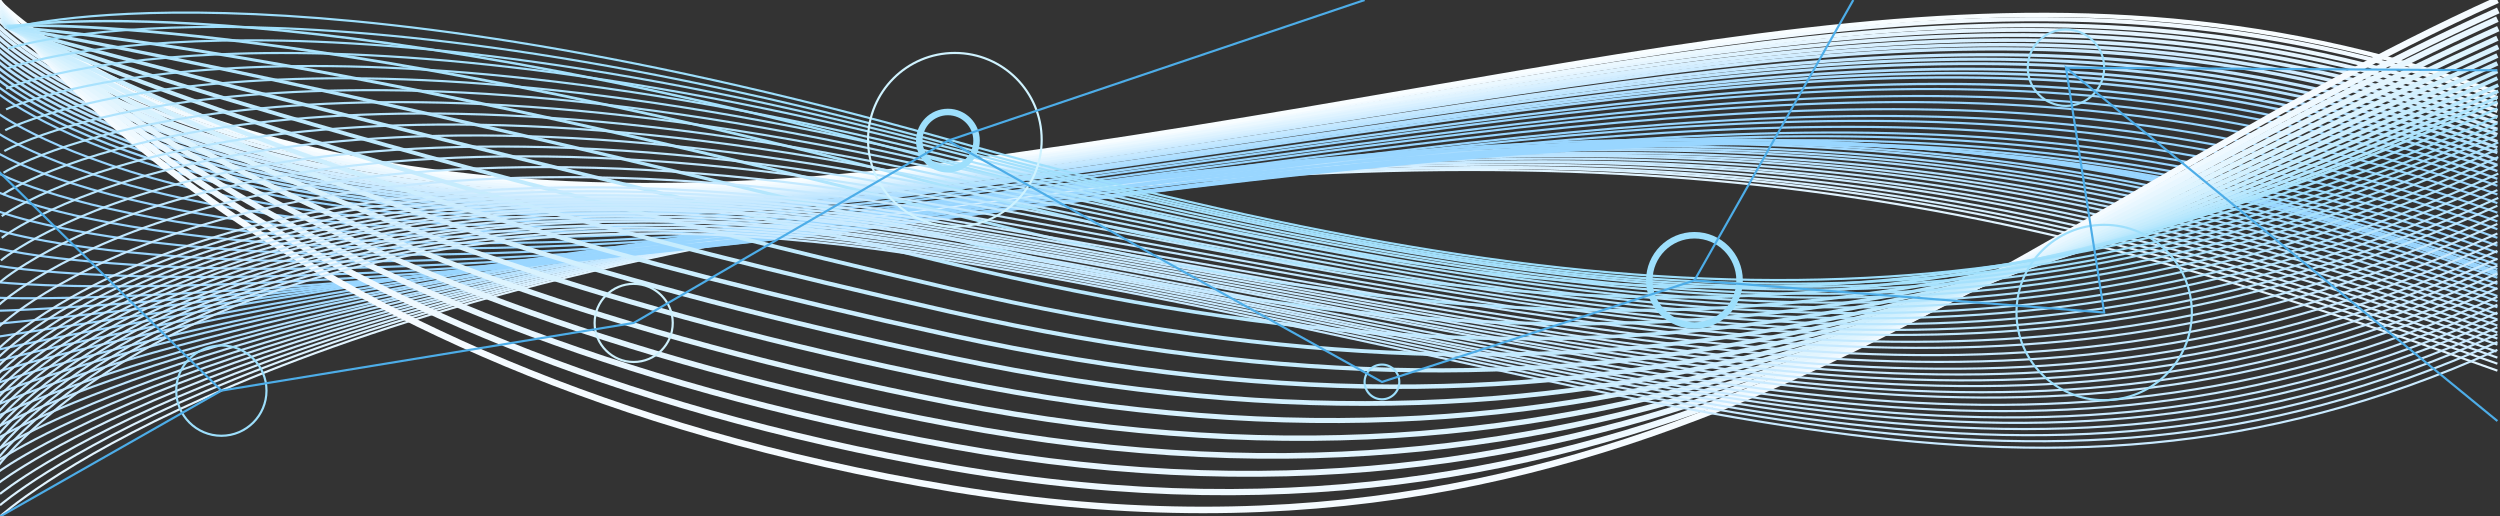 <?xml version="1.0" encoding="utf-8"?>
<!-- Generator: Adobe Illustrator 22.1.0, SVG Export Plug-In . SVG Version: 6.00 Build 0)  -->
<svg version="1.1" id="Design" xmlns="http://www.w3.org/2000/svg" xmlns:xlink="http://www.w3.org/1999/xlink" x="0px" y="0px"
	 viewBox="0 0 288 59.5" style="enable-background:new 0 0 288 59.5;" xml:space="preserve">
<rect x="0" y="0" width="288" height="59.5" fill="#333333" stroke="none"/>
<style type="text/css">
	.st0{fill:none;stroke:#E1F4FF;stroke-width:0.25;stroke-miterlimit:10;}
	.st1{fill:none;stroke:#DCF2FF;stroke-width:0.25;stroke-miterlimit:10;}
	.st2{fill:none;stroke:#D7F0FF;stroke-width:0.25;stroke-miterlimit:10;}
	.st3{fill:none;stroke:#D3EEFF;stroke-width:0.25;stroke-miterlimit:10;}
	.st4{fill:none;stroke:#CEECFF;stroke-width:0.25;stroke-miterlimit:10;}
	.st5{fill:none;stroke:#C9EAFF;stroke-width:0.25;stroke-miterlimit:10;}
	.st6{fill:none;stroke:#C4E8FF;stroke-width:0.25;stroke-miterlimit:10;}
	.st7{fill:none;stroke:#BFE6FF;stroke-width:0.25;stroke-miterlimit:10;}
	.st8{fill:none;stroke:#BBE4FF;stroke-width:0.25;stroke-miterlimit:10;}
	.st9{fill:none;stroke:#B6E2FF;stroke-width:0.25;stroke-miterlimit:10;}
	.st10{fill:none;stroke:#B1E0FF;stroke-width:0.25;stroke-miterlimit:10;}
	.st11{fill:none;stroke:#ACDEFF;stroke-width:0.25;stroke-miterlimit:10;}
	.st12{fill:none;stroke:#A7DCFF;stroke-width:0.25;stroke-miterlimit:10;}
	.st13{fill:none;stroke:#A3DAFF;stroke-width:0.25;stroke-miterlimit:10;}
	.st14{fill:none;stroke:#9ED8FF;stroke-width:0.25;stroke-miterlimit:10;}
	.st15{fill:none;stroke:#99D6FF;stroke-width:0.25;stroke-miterlimit:10;}
	.st16{fill:none;stroke:#9FD9FF;stroke-width:0.267;stroke-miterlimit:10;}
	.st17{fill:none;stroke:#A6DBFF;stroke-width:0.283;stroke-miterlimit:10;}
	.st18{fill:none;stroke:#ACDEFF;stroke-width:0.3;stroke-miterlimit:10;}
	.st19{fill:none;stroke:#B2E0FF;stroke-width:0.317;stroke-miterlimit:10;}
	.st20{fill:none;stroke:#B9E3FF;stroke-width:0.333;stroke-miterlimit:10;}
	.st21{fill:none;stroke:#BFE6FF;stroke-width:0.35;stroke-miterlimit:10;}
	.st22{fill:none;stroke:#C5E8FF;stroke-width:0.367;stroke-miterlimit:10;}
	.st23{fill:none;stroke:#CCEBFF;stroke-width:0.383;stroke-miterlimit:10;}
	.st24{fill:none;stroke:#D2EDFF;stroke-width:0.4;stroke-miterlimit:10;}
	.st25{fill:none;stroke:#D8F0FF;stroke-width:0.417;stroke-miterlimit:10;}
	.st26{fill:none;stroke:#DFF3FF;stroke-width:0.433;stroke-miterlimit:10;}
	.st27{fill:none;stroke:#E5F5FF;stroke-width:0.45;stroke-miterlimit:10;}
	.st28{fill:none;stroke:#EBF8FF;stroke-width:0.467;stroke-miterlimit:10;}
	.st29{fill:none;stroke:#F2FAFF;stroke-width:0.483;stroke-miterlimit:10;}
	.st30{fill:none;stroke:#F8FDFF;stroke-width:0.5;stroke-miterlimit:10;}
	.st31{fill:none;stroke:#F5FBFF;stroke-width:0.75;stroke-miterlimit:10;}
	.st32{fill:none;stroke:#EFF9FF;stroke-width:0.717;stroke-miterlimit:10;}
	.st33{fill:none;stroke:#E9F7FF;stroke-width:0.683;stroke-miterlimit:10;}
	.st34{fill:none;stroke:#E3F5FE;stroke-width:0.65;stroke-miterlimit:10;}
	.st35{fill:none;stroke:#DEF4FE;stroke-width:0.617;stroke-miterlimit:10;}
	.st36{fill:none;stroke:#D8F2FE;stroke-width:0.583;stroke-miterlimit:10;}
	.st37{fill:none;stroke:#D2F0FE;stroke-width:0.55;stroke-miterlimit:10;}
	.st38{fill:none;stroke:#CCEEFE;stroke-width:0.517;stroke-miterlimit:10;}
	.st39{fill:none;stroke:#C6ECFD;stroke-width:0.483;stroke-miterlimit:10;}
	.st40{fill:none;stroke:#C0EAFD;stroke-width:0.45;stroke-miterlimit:10;}
	.st41{fill:none;stroke:#BAE8FD;stroke-width:0.417;stroke-miterlimit:10;}
	.st42{fill:none;stroke:#B4E6FD;stroke-width:0.383;stroke-miterlimit:10;}
	.st43{fill:none;stroke:#AFE5FD;stroke-width:0.35;stroke-miterlimit:10;}
	.st44{fill:none;stroke:#A9E3FC;stroke-width:0.317;stroke-miterlimit:10;}
	.st45{fill:none;stroke:#A3E1FC;stroke-width:0.283;stroke-miterlimit:10;}
	.st46{fill:none;stroke:#9DDFFC;stroke-width:0.25;stroke-miterlimit:10;}
	.st47{fill:none;stroke:#A0E0FC;stroke-width:0.25;stroke-miterlimit:10;}
	.st48{fill:none;stroke:#A3E0FC;stroke-width:0.25;stroke-miterlimit:10;}
	.st49{fill:none;stroke:#A6E1FD;stroke-width:0.25;stroke-miterlimit:10;}
	.st50{fill:none;stroke:#A9E2FD;stroke-width:0.25;stroke-miterlimit:10;}
	.st51{fill:none;stroke:#ACE3FD;stroke-width:0.25;stroke-miterlimit:10;}
	.st52{fill:none;stroke:#AFE3FD;stroke-width:0.25;stroke-miterlimit:10;}
	.st53{fill:none;stroke:#B2E4FD;stroke-width:0.25;stroke-miterlimit:10;}
	.st54{fill:none;stroke:#B4E5FE;stroke-width:0.25;stroke-miterlimit:10;}
	.st55{fill:none;stroke:#B7E6FE;stroke-width:0.25;stroke-miterlimit:10;}
	.st56{fill:none;stroke:#BAE6FE;stroke-width:0.25;stroke-miterlimit:10;}
	.st57{fill:none;stroke:#BDE7FE;stroke-width:0.25;stroke-miterlimit:10;}
	.st58{fill:none;stroke:#C0E8FE;stroke-width:0.25;stroke-miterlimit:10;}
	.st59{fill:none;stroke:#C3E9FF;stroke-width:0.25;stroke-miterlimit:10;}
	.st60{fill:none;stroke:#C6E9FF;stroke-width:0.25;stroke-miterlimit:10;}
	.st61{fill:none;stroke:#CDF0FC;stroke-width:0.25;stroke-miterlimit:10;}
	.st62{fill:none;stroke:#CFF3FF;stroke-width:0.25;stroke-miterlimit:10;}
	.st63{fill:none;stroke:#9DDFFC;stroke-width:0.75;stroke-miterlimit:10;}
	.st64{fill:none;stroke:#4DADE8;stroke-width:0.25;stroke-miterlimit:10;}
</style>
<g>
	<path class="st0" d="M0,59.5c0,0,27.1-24.8,108.4-35.5s124.3-1,179.3,18.7"/>
	<path class="st1" d="M0,58.2c0,0,27.1-23.6,108.4-34.3s124.3-1.7,179.3,18"/>
	<path class="st2" d="M0,56.9c0,0,27.1-22.4,108.4-33s124.3-2.4,179.3,17.3"/>
	<path class="st3" d="M-0.1,55.6c0,0,27.1-21.1,108.4-31.8s124.3-3,179.3,16.7"/>
	<path class="st4" d="M-0.1,54.3c0,0,27.1-19.9,108.5-30.6s124.3-3.7,179.3,16"/>
	<path class="st5" d="M-0.1,53c0,0,27.2-18.7,108.5-29.3S232.7,19.3,287.7,39"/>
	<path class="st6" d="M-0.1,51.7c0,0,27.2-17.4,108.5-28.1s124.3-5,179.3,14.7"/>
	<path class="st7" d="M-0.1,50.4c0,0,27.2-16.2,108.5-26.9s124.3-5.7,179.3,14"/>
	<path class="st8" d="M-0.1,49.1c0,0,27.2-15,108.5-25.6s124.3-6.4,179.3,13.3"/>
	<path class="st9" d="M-0.2,47.9c0,0,27.2-13.7,108.6-24.4s124.3-7,179.3,12.7"/>
	<path class="st10" d="M-0.2,46.6c0,0,27.2-12.5,108.6-23.2s124.3-7.7,179.3,12"/>
	<path class="st11" d="M-0.2,45.3c0,0,27.3-11.3,108.6-21.9S232.7,15,287.7,34.7"/>
	<path class="st12" d="M-0.2,44.1c0,0,27.3-10,108.6-20.7s124.3-9,179.3,10.7"/>
	<path class="st13" d="M-0.2,42.8c0,0,27.3-8.8,108.6-19.5s124.3-9.7,179.3,10"/>
	<path class="st14" d="M-0.3,41.6c0,0,27.3-7.6,108.6-18.2S232.7,13,287.7,32.7"/>
	<path class="st15" d="M-0.3,40.3c0,0,27.3-6.3,108.7-17s124.3-11,179.3,8.7"/>
	<path class="st15" d="M-0.3,38.8c0,0,27.3-4.4,108.7-15.1s124.3-11.7,179.3,8"/>
	<path class="st15" d="M-0.3,37.3c0,0,27.3-2.5,108.7-13.1s124.3-12.4,179.3,7.3"/>
	<path class="st15" d="M-0.3,35.8c0,0,27.3-0.5,108.7-11.2s124.3-13,179.3,6.7"/>
	<path class="st15" d="M-0.3,34.3c0,0,27.3,1.4,108.7-9.3s124.3-13.7,179.3,6"/>
	<path class="st15" d="M-0.3,32.5c0,0,27.3,3.3,108.7-7.3s124.3-14.4,179.3,5.3"/>
	<path class="st15" d="M-0.3,30.6c0,0,27.3,5.3,108.7-5.4s124.3-15,179.3,4.7"/>
	<path class="st15" d="M-0.3,28.6c0,0,27.3,7.2,108.7-3.5s124.3-15.7,179.3,4"/>
	<path class="st15" d="M-0.3,26.5c0,0,27.3,9.1,108.7-1.5s124.3-16.4,179.3,3.3"/>
	<path class="st15" d="M-0.3,24.3c0,0,27.3,11.1,108.7,0.4s124.3-17,179.3,2.7"/>
	<path class="st15" d="M-0.3,22.1c0,0,27.3,13,108.7,2.3s124.3-17.7,179.3,2"/>
	<path class="st15" d="M-0.3,19.9c0,0,27.3,14.9,108.7,4.3s124.3-18.4,179.3,1.3"/>
	<path class="st15" d="M-0.3,17.6c0,0,27.3,16.9,108.7,6.2s124.3-19,179.3,0.7"/>
	<path class="st15" d="M-0.3,15.3c0,0,27.3,18.8,108.7,8.1s124.3-19.7,179.3,0"/>
	<path class="st15" d="M-0.3,13c0,0,27.3,20.7,108.7,10.1s124.3-20.4,179.3-0.7"/>
	<path class="st15" d="M-0.3,10.7c0,0,27.3,22.7,108.7,12s124.3-21,179.3-1.3"/>
	<path class="st16" d="M-0.3,9.9c0,0,27.3,23.1,108.7,12.5s124.3-21.5,179.3-1.8"/>
	<path class="st17" d="M-0.3,9.1c0,0,27.3,23.6,108.7,12.9s124.3-22,179.3-2.3"/>
	<path class="st18" d="M-0.3,8.4c0,0,27.3,24.1,108.7,13.4S232.7-0.6,287.7,19"/>
	<path class="st19" d="M-0.3,7.7c0,0,27.3,24.5,108.7,13.9s124.3-22.9,179.3-3.2"/>
	<path class="st20" d="M-0.3,7c0,0,27.3,25,108.7,14.3S232.7-2,287.7,17.6"/>
	<path class="st21" d="M-0.3,6.3c0,0,27.3,25.5,108.7,14.8s124.3-23.8,179.3-4.1"/>
	<path class="st22" d="M-0.3,5.6c0,0,27.3,25.9,108.7,15.3s124.3-24.3,179.3-4.6"/>
	<path class="st23" d="M-0.3,4.9c0,0,27.3,26.4,108.7,15.7s124.3-24.8,179.3-5.1"/>
	<path class="st24" d="M-0.3,4.2c0,0,27.3,26.9,108.7,16.2s124.3-25.2,179.3-5.5"/>
	<path class="st25" d="M-0.3,3.5c0,0,27.3,27.3,108.7,16.7s124.3-25.7,179.3-6"/>
	<path class="st26" d="M-0.3,2.9c0,0,27.3,27.8,108.7,17.1s124.3-26.2,179.3-6.5"/>
	<path class="st27" d="M-0.3,2.1c0,0,27.3,28.3,108.7,17.6s124.3-26.6,179.3-6.9"/>
	<path class="st28" d="M-0.3,1.4c0,0,27.3,28.7,108.7,18.1s124.3-27.1,179.3-7.4"/>
	<path class="st29" d="M-0.3,0.7c0,0,27.3,29.2,108.7,18.5s124.3-27.6,179.3-7.9"/>
	<path class="st30" d="M-0.3,0c0,0,27.3,29.7,108.7,19s124.3-28,179.3-8.3"/>
</g>
<g>
	<path class="st31" d="M-0.3,0c0,0,28.8,42.9,110.1,56.3S232.7,24.8,287.7,0"/>
	<path class="st32" d="M-0.2,0.5c0,0,28.9,39.4,110,53.4c81.1,14,123-27.9,178-52.7"/>
	<path class="st33" d="M-0.1,0.9c0,0,29,36,109.8,50.5c80.9,14.6,123-24.3,178-49.2"/>
	<path class="st34" d="M0,1.3c0,0,29.2,32.5,109.7,47.6c80.7,15.2,123.1-20.8,178.1-45.6"/>
	<path class="st35" d="M0.1,1.7c0,0,29.3,29,109.5,44.7c80.5,15.7,123.1-17.2,178.1-42"/>
	<path class="st36" d="M0.2,2c0,0,29.4,25.6,109.4,41.8c80.3,16.3,123.2-13.6,178.2-38.4"/>
	<path class="st37" d="M0.2,2.3c0,0,29.5,22.1,109.3,38.9c80.1,16.9,123.2-10,178.2-34.8"/>
	<path class="st38" d="M0.3,2.6c0,0,29.7,18.7,109.1,36C189.4,56,232.7,32.1,287.7,7.3"/>
	<path class="st39" d="M0.4,2.8c0,0,29.8,15.2,109,33.1c79.7,18,123.3-2.9,178.3-27.7"/>
	<path class="st40" d="M0.5,3c0,0,29.9,11.7,108.8,30.2C188.8,51.7,232.7,33.9,287.7,9"/>
	<path class="st41" d="M0.6,3.1c0,0,30,8.3,108.7,27.2c79.3,19.1,123.5,4.3,178.5-20.5"/>
	<path class="st42" d="M0.7,3.1c0,0,30.2,4.8,108.6,24.3c79.1,19.7,123.5,7.9,178.5-16.9"/>
	<path class="st43" d="M0.7,3.1c0,0,30.3,1.4,108.4,21.4C188.1,44.8,232.7,36,287.7,11.2"/>
	<path class="st44" d="M0.8,3c0,0,30.4-2.1,108.3,18.5c78.7,20.9,123.6,15,178.6-9.8"/>
	<path class="st45" d="M0.9,3.1c0,0,30.5-5.6,108.1,15.6c78.5,21.4,123.7,18.6,178.7-6.2"/>
	<path class="st46" d="M1,3.3c0,0,30.7-9,108,12.7c78.3,22,123.7,22.2,178.7-2.6"/>
	<path class="st47" d="M0.9,5.6c0,0,30.4-10.3,108,10.9c78.5,21.4,123.8,22.5,178.8-2.3"/>
	<path class="st48" d="M0.8,7.9c0,0,30.2-11.6,108.1,9c78.7,20.9,123.8,22.8,178.8-2"/>
	<path class="st49" d="M0.7,10.2c0,0,30-12.9,108.1,7.1c78.9,20.3,123.8,23.1,178.8-1.7"/>
	<path class="st50" d="M0.7,12.6c0,0,29.8-14.2,108.2,5.3c79.1,19.7,123.9,23.3,178.9-1.5"/>
	<path class="st51" d="M0.6,15c0,0,29.6-15.5,108.2,3.4c79.3,19.1,123.9,23.6,178.9-1.2"/>
	<path class="st52" d="M0.5,17.4c0,0,29.3-16.8,108.3,1.6c79.5,18.6,124,23.9,179-0.9"/>
	<path class="st53" d="M0.4,19.9c0,0,29.1-18.1,108.3-0.3c79.7,18,124,24.2,179-0.6"/>
	<path class="st54" d="M0.3,22.4c0,0,28.9-19.5,108.4-2.1c79.9,17.4,124.1,24.5,179.1-0.3"/>
	<path class="st55" d="M0.2,24.9c0,0,28.7-20.8,108.4-4c80.1,16.9,124.1,24.8,179.1,0"/>
	<path class="st56" d="M0.2,27.4c0,0,28.4-22.1,108.4-5.8c80.3,16.3,124.1,25.1,179.1,0.3"/>
	<path class="st57" d="M0.1,30c0,0,28.2-23.4,108.5-7.7c80.5,15.7,124.2,25.4,179.2,0.5"/>
	<path class="st58" d="M0,32.5c0,0,28-24.7,108.5-9.6c80.7,15.2,124.2,25.6,179.2,0.8"/>
	<path class="st59" d="M-0.1,35.1c0,0,27.8-26,108.6-11.4c80.9,14.6,124.3,25.9,179.3,1.1"/>
	<path class="st60" d="M-0.2,37.7c0,0,27.6-27.3,108.6-13.3c81.1,14,124.3,26.2,179.3,1.4"/>
	<path class="st5" d="M-0.3,40.3c0,0,27.3-28.6,108.7-15.1s124.3,26.5,179.3,1.7"/>
	<path class="st5" d="M-0.3,41.3c0,0,27.3-29.2,108.7-15.7s124.3,27.1,179.3,2.3"/>
	<path class="st5" d="M-0.3,42.3c0,0,27.3-29.8,108.7-16.3s124.3,27.7,179.3,2.9"/>
	<path class="st5" d="M-0.3,43.2c0,0,27.3-30.3,108.7-16.9s124.3,28.3,179.3,3.5"/>
	<path class="st5" d="M-0.3,44.1c0,0,27.3-30.9,108.7-17.5s124.3,28.9,179.3,4"/>
	<path class="st5" d="M-0.3,45c0,0,27.3-31.5,108.7-18.1s124.3,29.4,179.3,4.6"/>
	<path class="st5" d="M-0.3,45.9c0,0,27.3-32.1,108.7-18.7s124.3,30,179.3,5.2"/>
	<path class="st5" d="M-0.3,46.7c0,0,27.3-32.7,108.7-19.3s124.3,30.6,179.3,5.8"/>
	<path class="st5" d="M-0.3,47.6c0,0,27.3-33.3,108.7-19.8S232.7,59,287.7,34.2"/>
	<path class="st5" d="M-0.3,48.5c0,0,27.3-33.9,108.7-20.4s124.3,31.8,179.3,7"/>
	<path class="st5" d="M-0.3,49.4c0,0,27.3-34.5,108.7-21s124.3,32.4,179.3,7.6"/>
	<path class="st5" d="M-0.3,50.2c0,0,27.3-35.1,108.7-21.6s124.3,33,179.3,8.2"/>
	<path class="st5" d="M-0.3,51.1c0,0,27.3-35.6,108.7-22.2s124.3,33.6,179.3,8.8"/>
	<path class="st5" d="M-0.3,52c0,0,27.3-36.2,108.7-22.8s124.3,34.2,179.3,9.3"/>
	<path class="st5" d="M-0.3,52.9c0,0,27.3-36.8,108.7-23.4s124.3,34.7,179.3,9.9"/>
	<path class="st5" d="M-0.3,53.8c0,0,27.3-37.4,108.7-24s124.3,35.3,179.3,10.5"/>
</g>
<circle class="st61" cx="73" cy="37.2" r="4.5"/>
<circle class="st62" cx="110" cy="16.1" r="10"/>
<circle class="st63" cx="195.2" cy="32.3" r="5.2"/>
<circle class="st46" cx="159.2" cy="44" r="2"/>
<circle class="st63" cx="109.2" cy="16.2" r="3.3"/>
<circle class="st46" cx="25.5" cy="45" r="5.2"/>
<circle class="st46" cx="238" cy="7.8" r="4.4"/>
<circle class="st46" cx="242.4" cy="36" r="10.1"/>
<polyline class="st64" points="0,59.5 25.5,45 73,37.2 109.2,16.2 159.2,44 195.2,32.3 242.4,36 238,7.8 287.7,48.5 "/>
<line class="st64" x1="109.2" y1="16.2" x2="157.2" y2="0"/>
<line class="st64" x1="238" y1="7.8" x2="287.7" y2="8.1"/>
<line class="st64" x1="195.2" y1="32.3" x2="213.5" y2="0"/>
<line class="st64" x1="25.5" y1="45" x2="-0.3" y2="19.6"/>
</svg>
